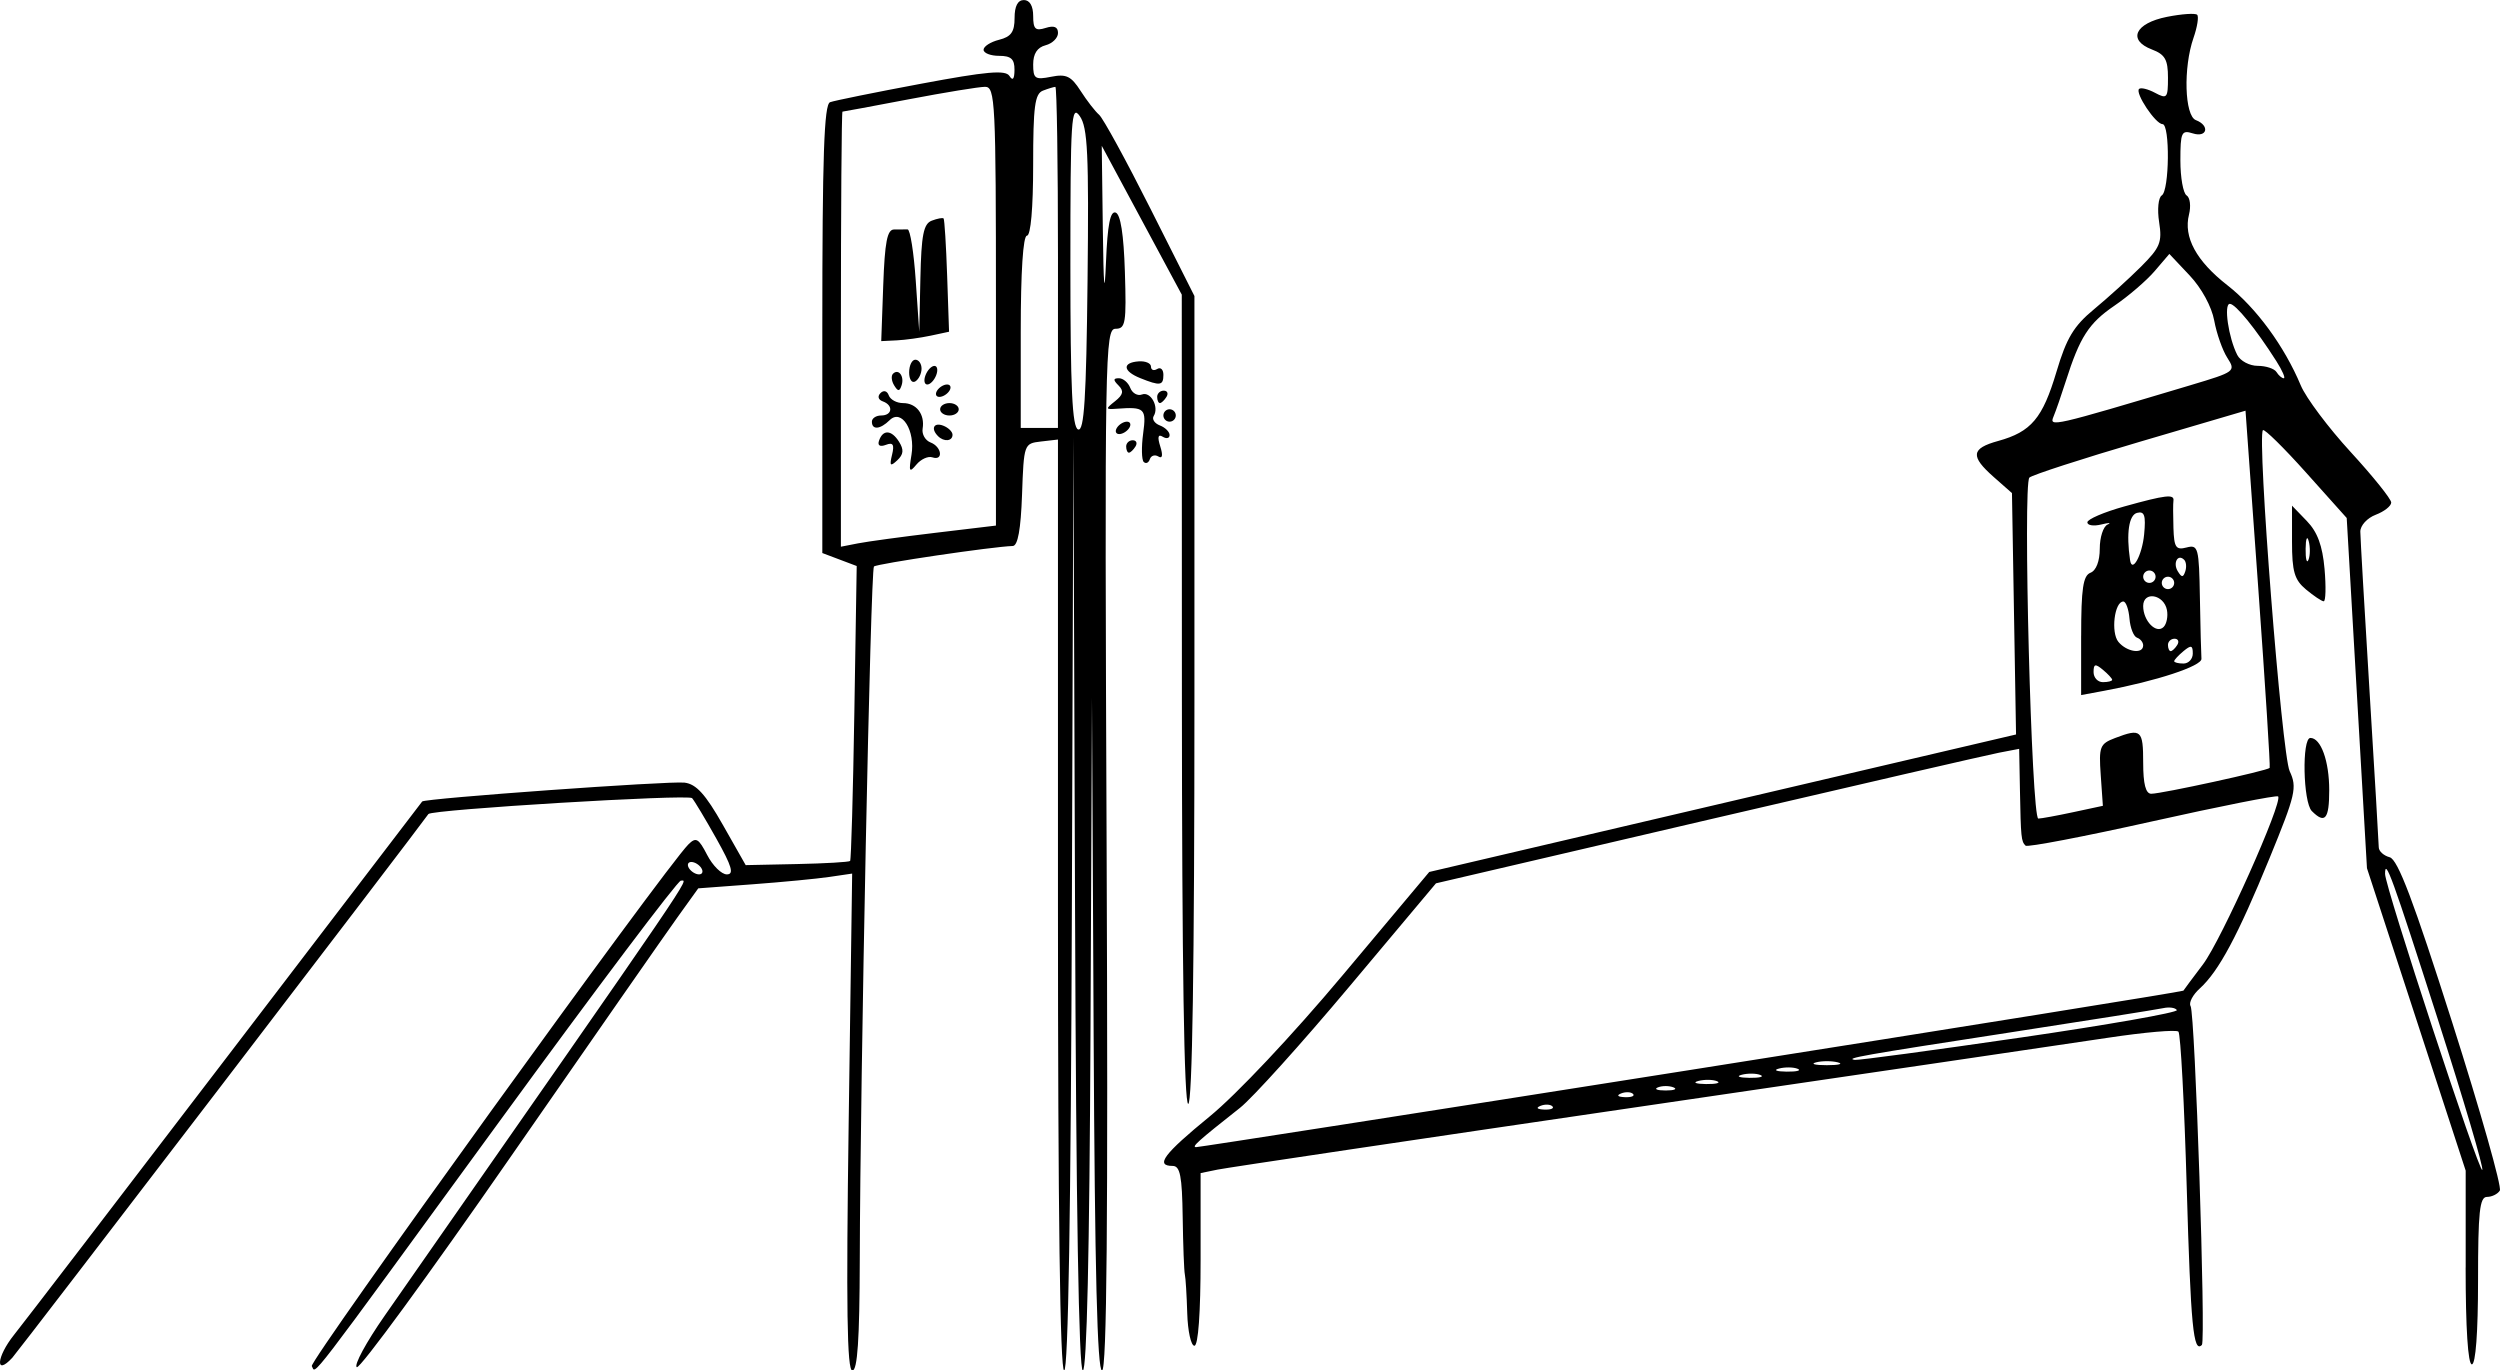<?xml version="1.0" encoding="UTF-8" standalone="no"?>
<svg
   xmlns:dc="http://purl.org/dc/elements/1.1/"
   xmlns:cc="http://creativecommons.org/ns#"
   xmlns:rdf="http://www.w3.org/1999/02/22-rdf-syntax-ns#"
   xmlns:svg="http://www.w3.org/2000/svg"
   xmlns="http://www.w3.org/2000/svg"
   id="svg8"
   version="1.1"
   viewBox="0 0 142.219 77.964"
   height="77.964mm"
   width="142.219mm">
  <defs
     id="defs2" />
  <g
     transform="translate(-167.155,-197.113)"
     id="layer1">
    <path
       id="path4540"
       d="m 184.893,274.826 c -0.169,-0.274 20.098,-28.351 21.417,-29.67 0.439,-0.439 0.581,-0.36 1.076,0.597 0.313,0.606 0.816,1.102 1.116,1.102 0.424,0 0.292,-0.452 -0.591,-2.028 -0.625,-1.116 -1.248,-2.155 -1.384,-2.31 -0.205,-0.234 -14.83,0.648 -15.001,0.905 -0.388,0.584 -23.331,30.562 -23.671,30.93 -0.99,1.07 -0.906,-0.044 0.098,-1.302 0.581,-0.728 6.026,-7.832 12.1,-15.787 6.074,-7.955 11.078,-14.505 11.119,-14.555 0.144,-0.178 14.059,-1.179 14.925,-1.073 0.665,0.081 1.191,0.66 2.178,2.4 l 1.301,2.293 2.916,-0.061 c 1.604,-0.033 2.965,-0.113 3.024,-0.176 0.059,-0.064 0.167,-3.865 0.241,-8.447 l 0.134,-8.332 -0.978,-0.369 -0.978,-0.369 v -12.742 c 0,-9.871 0.099,-12.778 0.441,-12.905 0.243,-0.09 2.574,-0.563 5.181,-1.051 3.735,-0.699 4.799,-0.793 5.022,-0.443 0.189,0.298 0.284,0.184 0.288,-0.349 0.004,-0.613 -0.196,-0.794 -0.877,-0.794 -0.485,0 -0.882,-0.156 -0.882,-0.346 0,-0.19 0.397,-0.446 0.882,-0.567 0.686,-0.172 0.882,-0.448 0.882,-1.241 0,-0.672 0.181,-1.02 0.529,-1.02 0.333,0 0.529,0.336 0.529,0.906 0,0.745 0.125,0.866 0.706,0.682 0.484,-0.154 0.706,-0.063 0.706,0.288 0,0.281 -0.318,0.595 -0.706,0.696 -0.475,0.124 -0.706,0.481 -0.706,1.091 0,0.812 0.106,0.885 1.026,0.701 0.856,-0.171 1.132,-0.038 1.671,0.803 0.355,0.554 0.829,1.166 1.054,1.36 0.225,0.194 1.536,2.593 2.915,5.332 l 2.507,4.979 v 22.979 c 0,15.084 -0.121,22.979 -0.353,22.979 -0.232,0 -0.355,-7.913 -0.36,-23.019 l -0.007,-23.019 -2.276,-4.233 -2.276,-4.233 0.061,4.763 c 0.043,3.345 0.097,3.889 0.181,1.828 0.085,-2.096 0.241,-2.895 0.546,-2.794 0.282,0.093 0.461,1.239 0.528,3.376 0.091,2.909 0.038,3.235 -0.529,3.235 -0.602,-5e-5 -0.625,1.364 -0.51,29.633 0.086,21.121 0.011,29.633 -0.262,29.633 -0.269,0 -0.41,-5.687 -0.477,-19.138 l -0.094,-19.138 -0.085,19.138 c -0.055,12.385 -0.209,19.138 -0.436,19.138 -0.228,0 -0.383,-9.259 -0.443,-26.547 l -0.093,-26.547 -0.086,26.547 c -0.056,17.405 -0.207,26.547 -0.439,26.547 -0.232,0 -0.353,-9.062 -0.353,-26.482 v -26.482 l -0.97,0.112 c -0.961,0.111 -0.971,0.138 -1.073,3.022 -0.07,1.977 -0.239,2.914 -0.529,2.922 -1.112,0.029 -7.737,1.008 -7.896,1.167 -0.192,0.192 -0.78,29 -0.806,39.48 -0.011,4.486 -0.131,6.262 -0.422,6.262 -0.304,0 -0.357,-3.579 -0.209,-14.137 l 0.198,-14.137 -1.29,0.19 c -0.71,0.105 -2.679,0.294 -4.378,0.42 l -3.087,0.23 -1.174,1.634 c -0.646,0.899 -4.945,7.072 -9.554,13.719 -4.609,6.647 -8.523,11.997 -8.698,11.888 -0.175,-0.108 0.534,-1.419 1.576,-2.913 18.098,-25.949 17.292,-24.765 16.859,-24.765 -0.181,0 -4.816,6.152 -10.3,13.67 -11.266,15.445 -10.437,14.363 -10.693,13.948 z m 22.162,-28.324 c -0.12,-0.194 -0.377,-0.353 -0.571,-0.353 -0.194,0 -0.255,0.159 -0.135,0.353 0.12,0.194 0.377,0.353 0.571,0.353 0.194,0 0.255,-0.159 0.135,-0.353 z m 13.317,-19.079 3.44,-0.411 v -12.48 c 0,-11.656 -0.041,-12.48 -0.618,-12.48 -0.34,0 -2.284,0.318 -4.321,0.706 -2.037,0.388 -3.743,0.706 -3.792,0.706 -0.049,0 -0.089,5.569 -0.089,12.375 v 12.375 l 0.97,-0.19 c 0.534,-0.105 2.518,-0.375 4.41,-0.601 z m -1.366,-4.425 c 0.232,-1.387 -0.559,-2.654 -1.239,-1.984 -0.538,0.531 -1.012,0.572 -1.012,0.088 0,-0.194 0.238,-0.353 0.529,-0.353 0.64,0 0.704,-0.584 0.088,-0.804 -0.257,-0.092 -0.31,-0.288 -0.128,-0.47 0.182,-0.182 0.379,-0.128 0.47,0.128 0.087,0.243 0.452,0.441 0.813,0.441 0.762,0 1.249,0.636 1.114,1.456 -0.052,0.316 0.151,0.668 0.45,0.783 0.645,0.248 0.744,1.063 0.103,0.847 -0.243,-0.082 -0.651,0.104 -0.907,0.412 -0.402,0.483 -0.441,0.407 -0.282,-0.543 z m -1.103,-0.017 c 0.14,-0.582 0.055,-0.718 -0.353,-0.561 -0.332,0.127 -0.482,0.04 -0.392,-0.229 0.218,-0.654 0.709,-0.633 1.139,0.049 0.287,0.455 0.262,0.721 -0.098,1.058 -0.399,0.374 -0.45,0.319 -0.297,-0.317 z m 2.616,-1.055 c -0.428,-0.428 -0.244,-0.804 0.294,-0.598 0.291,0.112 0.529,0.345 0.529,0.518 0,0.37 -0.486,0.417 -0.823,0.08 z m 0.118,-1.529 c 0,-0.194 0.238,-0.353 0.529,-0.353 0.291,0 0.529,0.159 0.529,0.353 0,0.194 -0.238,0.353 -0.529,0.353 -0.291,0 -0.529,-0.159 -0.529,-0.353 z m -0.176,-1.058 c 0.12,-0.194 0.377,-0.353 0.571,-0.353 0.194,0 0.255,0.159 0.135,0.353 -0.12,0.194 -0.377,0.353 -0.571,0.353 -0.194,0 -0.255,-0.159 -0.135,-0.353 z m -2.44,-0.305 c -0.152,-0.246 -0.181,-0.542 -0.065,-0.659 0.316,-0.316 0.66,0.149 0.489,0.66 -0.119,0.358 -0.203,0.358 -0.425,-10e-4 z m 0.853,-0.732 c 0,-0.4 0.159,-0.726 0.353,-0.726 0.194,0 0.353,0.229 0.353,0.508 0,0.28 -0.159,0.606 -0.353,0.726 -0.194,0.12 -0.353,-0.109 -0.353,-0.508 z m 0.931,0.156 c 0.112,-0.291 0.34,-0.529 0.507,-0.529 0.167,0 0.213,0.238 0.101,0.529 -0.112,0.291 -0.34,0.529 -0.507,0.529 -0.167,0 -0.213,-0.238 -0.101,-0.529 z m -2.405,-5.114 c 0.088,-2.465 0.226,-3.176 0.617,-3.176 0.277,0 0.623,-0.002 0.769,-0.004 0.146,-0.002 0.354,1.307 0.463,2.91 l 0.199,2.914 0.066,-3.049 c 0.053,-2.463 0.177,-3.092 0.645,-3.272 0.319,-0.122 0.622,-0.179 0.674,-0.126 0.052,0.053 0.143,1.525 0.203,3.27 l 0.108,3.174 -1.047,0.224 c -0.576,0.123 -1.444,0.243 -1.929,0.267 l -0.882,0.043 z m 11.182,-9.624 c -0.484,-0.692 -0.535,0.112 -0.535,8.457 0,7.063 0.103,9.256 0.441,9.368 0.343,0.115 0.462,-1.763 0.535,-8.457 0.079,-7.229 0.009,-8.726 -0.441,-9.368 z m -1.241,8.036 c 0,-5.336 -0.066,-9.701 -0.148,-9.701 -0.081,0 -0.399,0.096 -0.706,0.214 -0.464,0.178 -0.558,0.894 -0.558,4.233 0,2.444 -0.138,4.019 -0.353,4.019 -0.22,0 -0.353,2.058 -0.353,5.468 v 5.468 h 1.058 1.058 z m 80.081,57.462 v -5.509 l -2.808,-8.603 -2.808,-8.603 -0.576,-9.961 -0.576,-9.961 -2.306,-2.576 c -1.268,-1.417 -2.375,-2.506 -2.46,-2.421 -0.346,0.346 1.072,18.437 1.521,19.401 0.432,0.926 0.341,1.319 -1.141,4.939 -1.807,4.414 -2.893,6.443 -3.972,7.42 -0.404,0.365 -0.639,0.817 -0.524,1.004 0.254,0.411 0.875,19.043 0.643,19.275 -0.486,0.486 -0.635,-1.06 -0.862,-8.942 -0.137,-4.762 -0.35,-8.758 -0.473,-8.88 -0.123,-0.123 -1.934,0.035 -4.024,0.351 -2.091,0.316 -14.12,2.087 -26.731,3.936 -12.612,1.849 -23.367,3.451 -23.901,3.561 l -0.97,0.199 v 4.911 c 0,3.039 -0.134,4.911 -0.353,4.911 -0.194,0 -0.377,-0.833 -0.407,-1.852 -0.03,-1.019 -0.091,-2.011 -0.136,-2.205 -0.045,-0.194 -0.1,-1.662 -0.123,-3.263 -0.033,-2.334 -0.146,-2.91 -0.57,-2.91 -1.016,0 -0.51,-0.676 2.102,-2.811 1.528,-1.248 4.7,-4.617 7.563,-8.031 l 4.931,-5.88 16.691,-3.911 16.691,-3.911 -0.116,-6.866 -0.116,-6.866 -1.03,-0.908 c -1.352,-1.191 -1.3,-1.631 0.246,-2.057 1.878,-0.519 2.528,-1.289 3.315,-3.933 0.573,-1.924 0.979,-2.601 2.138,-3.56 0.787,-0.651 1.987,-1.74 2.668,-2.419 1.092,-1.09 1.214,-1.388 1.035,-2.536 -0.113,-0.722 -0.046,-1.399 0.15,-1.52 0.436,-0.269 0.474,-4.057 0.041,-4.057 -0.393,0 -1.569,-1.764 -1.334,-1.999 0.096,-0.096 0.505,0.003 0.91,0.219 0.682,0.365 0.736,0.302 0.736,-0.862 0,-1.024 -0.167,-1.319 -0.908,-1.601 -1.411,-0.536 -0.969,-1.498 0.854,-1.859 0.841,-0.166 1.612,-0.219 1.714,-0.117 0.102,0.102 0.008,0.693 -0.208,1.314 -0.588,1.687 -0.508,4.432 0.136,4.679 0.808,0.31 0.644,1.015 -0.176,0.754 -0.641,-0.204 -0.706,-0.063 -0.706,1.543 0,0.972 0.159,1.865 0.354,1.986 0.195,0.12 0.256,0.609 0.136,1.086 -0.323,1.288 0.413,2.643 2.188,4.028 1.634,1.275 3.241,3.47 4.171,5.695 0.293,0.702 1.571,2.408 2.839,3.789 1.268,1.382 2.306,2.674 2.306,2.873 0,0.198 -0.397,0.511 -0.882,0.695 -0.488,0.185 -0.879,0.615 -0.876,0.961 0.003,0.344 0.239,4.436 0.525,9.093 0.286,4.657 0.522,8.647 0.524,8.867 0.002,0.22 0.282,0.473 0.621,0.563 0.463,0.122 1.352,2.469 3.553,9.382 1.615,5.071 2.836,9.382 2.713,9.58 -0.123,0.198 -0.451,0.36 -0.731,0.36 -0.418,0 -0.508,0.851 -0.508,4.763 0,2.94 -0.135,4.763 -0.353,4.763 -0.22,0 -0.353,-2.072 -0.353,-5.509 z m -1.585,-14.12 c -2.606,-8.127 -3.001,-9.214 -3.001,-8.268 0,0.73 5.35,17.02 5.53,16.84 0.092,-0.092 -1.047,-3.949 -2.529,-8.572 z m -42.445,2.87 c 15.358,-2.426 27.945,-4.45 27.971,-4.498 0.026,-0.048 0.529,-0.721 1.116,-1.498 1.038,-1.37 4.566,-9.259 4.272,-9.553 -0.08,-0.08 -3.304,0.559 -7.163,1.421 -3.859,0.862 -7.101,1.483 -7.204,1.381 -0.248,-0.248 -0.268,-0.443 -0.319,-3.171 l -0.044,-2.337 -1.147,0.22 c -0.631,0.121 -8.095,1.842 -16.588,3.825 l -15.441,3.605 -4.934,5.881 c -2.714,3.235 -5.51,6.335 -6.214,6.891 -2.389,1.886 -2.773,2.229 -2.501,2.237 0.149,0.004 12.837,-1.977 28.195,-4.404 z m -7.924,2.082 c -0.117,-0.117 -0.421,-0.13 -0.676,-0.028 -0.281,0.113 -0.198,0.196 0.213,0.213 0.372,0.015 0.58,-0.068 0.463,-0.185 z m 4.586,-0.706 c -0.117,-0.117 -0.421,-0.13 -0.676,-0.028 -0.281,0.113 -0.198,0.196 0.213,0.213 0.372,0.015 0.58,-0.068 0.463,-0.185 z m 2.3,-0.373 c -0.243,-0.098 -0.639,-0.098 -0.882,0 -0.243,0.098 -0.044,0.178 0.441,0.178 0.485,0 0.683,-0.08 0.441,-0.178 z m 2.476,-0.351 c -0.239,-0.097 -0.715,-0.103 -1.058,-0.013 -0.343,0.089 -0.148,0.169 0.434,0.176 0.582,0.007 0.863,-0.066 0.624,-0.163 z m 2.469,-0.353 c -0.239,-0.097 -0.715,-0.103 -1.058,-0.013 -0.343,0.089 -0.148,0.169 0.434,0.176 0.582,0.007 0.863,-0.066 0.624,-0.163 z m 2.117,-0.353 c -0.239,-0.097 -0.715,-0.103 -1.058,-0.013 -0.343,0.089 -0.148,0.169 0.434,0.176 0.582,0.007 0.863,-0.066 0.624,-0.163 z m 2.286,-0.365 c -0.34,-0.089 -0.895,-0.089 -1.235,0 -0.34,0.089 -0.062,0.161 0.617,0.161 0.679,0 0.957,-0.073 0.617,-0.161 z m 10.382,-1.407 c 4.982,-0.727 8.991,-1.432 8.907,-1.567 -0.083,-0.135 -0.429,-0.185 -0.769,-0.111 -0.339,0.074 -4.268,0.697 -8.731,1.385 -8.435,1.3 -9.408,1.472 -8.819,1.56 0.194,0.029 4.429,-0.541 9.412,-1.268 z m 3.006,-12.824 1.693,-0.363 -0.122,-1.75 c -0.113,-1.619 -0.052,-1.776 0.817,-2.107 1.483,-0.564 1.598,-0.462 1.598,1.407 0,1.213 0.143,1.764 0.459,1.764 0.595,0 6.634,-1.319 6.736,-1.471 0.043,-0.064 -0.248,-4.662 -0.648,-10.219 l -0.726,-10.102 -5.997,1.764 c -3.298,0.97 -6.132,1.889 -6.297,2.042 -0.38,0.351 0.118,19.398 0.507,19.398 0.158,0 1.05,-0.163 1.981,-0.363 z m 0.458,-10.039 c 0,-2.678 0.11,-3.421 0.529,-3.582 0.323,-0.124 0.529,-0.658 0.529,-1.371 0,-0.642 0.198,-1.259 0.441,-1.37 0.243,-0.111 0.084,-0.114 -0.353,-0.006 -0.437,0.108 -0.794,0.053 -0.794,-0.122 0,-0.175 0.95,-0.583 2.111,-0.906 2.349,-0.653 2.847,-0.711 2.786,-0.322 -0.023,0.146 -0.023,0.845 0,1.554 0.036,1.107 0.142,1.264 0.747,1.105 0.662,-0.173 0.709,0.001 0.758,2.855 0.029,1.672 0.069,3.236 0.088,3.475 0.033,0.413 -2.568,1.271 -5.521,1.82 l -1.323,0.246 v -3.378 z m 1.764,2.508 c 0,-0.073 -0.238,-0.331 -0.529,-0.572 -0.433,-0.36 -0.529,-0.336 -0.529,0.133 0,0.315 0.238,0.572 0.529,0.572 0.291,0 0.529,-0.06 0.529,-0.133 z m 4.586,-1.498 c 0,-0.469 -0.096,-0.493 -0.529,-0.133 -0.291,0.242 -0.529,0.499 -0.529,0.572 0,0.073 0.238,0.133 0.529,0.133 0.291,0 0.529,-0.258 0.529,-0.572 z m -2.822,-0.457 c 0,-0.178 -0.157,-0.376 -0.35,-0.441 -0.192,-0.065 -0.386,-0.554 -0.43,-1.088 -0.044,-0.534 -0.201,-0.97 -0.349,-0.97 -0.506,0 -0.72,1.766 -0.279,2.298 0.48,0.578 1.407,0.711 1.407,0.201 z m 1.94,-0.029 c 0.12,-0.194 0.05,-0.353 -0.156,-0.353 -0.205,0 -0.374,0.159 -0.374,0.353 0,0.194 0.07,0.353 0.156,0.353 0.086,0 0.254,-0.159 0.374,-0.353 z m -0.588,-1.987 c -0.172,-0.895 -1.352,-1.092 -1.352,-0.226 0,0.847 0.744,1.61 1.162,1.192 0.173,-0.173 0.259,-0.608 0.19,-0.966 z m 0.412,-1.541 c 0,-0.194 -0.159,-0.353 -0.353,-0.353 -0.194,0 -0.353,0.159 -0.353,0.353 0,0.194 0.159,0.353 0.353,0.353 0.194,0 0.353,-0.159 0.353,-0.353 z m -1.058,-0.353 c 0,-0.194 -0.159,-0.353 -0.353,-0.353 -0.194,0 -0.353,0.159 -0.353,0.353 0,0.194 0.159,0.353 0.353,0.353 0.194,0 0.353,-0.159 0.353,-0.353 z m 1.624,-0.963 c -0.359,-0.359 -0.654,0.181 -0.36,0.657 0.222,0.36 0.305,0.36 0.425,0.001 0.082,-0.245 0.053,-0.542 -0.065,-0.659 z m -2.275,-1.449 c 0.103,-1.077 0.019,-1.329 -0.404,-1.219 -0.465,0.122 -0.62,1.162 -0.398,2.682 0.113,0.778 0.689,-0.271 0.802,-1.463 z m 2.678,-8.495 c 2.498,-0.746 2.545,-0.782 2.055,-1.543 -0.276,-0.429 -0.612,-1.384 -0.747,-2.123 -0.144,-0.788 -0.722,-1.849 -1.399,-2.566 l -1.153,-1.223 -0.837,0.979 c -0.461,0.538 -1.487,1.421 -2.281,1.962 -1.467,0.999 -1.974,1.786 -2.776,4.309 -0.247,0.776 -0.558,1.674 -0.692,1.995 -0.258,0.618 -0.124,0.587 7.83,-1.789 z m 4.846,-1.352 c -1.171,-1.842 -2.324,-3.263 -2.649,-3.263 -0.358,0 -0.077,1.931 0.424,2.91 0.174,0.34 0.697,0.617 1.164,0.617 0.467,0 0.947,0.159 1.067,0.353 0.12,0.194 0.306,0.353 0.414,0.353 0.108,0 -0.081,-0.437 -0.42,-0.97 z m 2.017,25.594 c -0.502,-0.502 -0.575,-4.163 -0.083,-4.163 0.597,0 1.071,1.315 1.071,2.975 0,1.647 -0.24,1.935 -0.988,1.187 z m -0.335,-12.61 c -0.656,-0.547 -0.794,-1.018 -0.794,-2.714 v -2.052 l 0.844,0.874 c 0.604,0.625 0.89,1.401 1.007,2.726 0.089,1.019 0.067,1.847 -0.05,1.84 -0.117,-0.006 -0.57,-0.31 -1.007,-0.674 z m 0.156,-2.747 c -0.089,-0.343 -0.169,-0.148 -0.176,0.434 -0.007,0.582 0.066,0.863 0.163,0.624 0.097,-0.239 0.103,-0.715 0.013,-1.058 z m -66.273,-4.505 c -0.121,-0.121 -0.137,-0.846 -0.034,-1.61 0.193,-1.442 0.096,-1.535 -1.494,-1.419 -0.655,0.048 -0.663,0.017 -0.1,-0.43 0.461,-0.367 0.507,-0.58 0.194,-0.893 -0.313,-0.313 -0.307,-0.411 0.023,-0.411 0.239,0 0.529,0.247 0.645,0.549 0.116,0.302 0.415,0.471 0.665,0.375 0.498,-0.191 0.988,0.709 0.668,1.226 -0.11,0.178 0.048,0.419 0.352,0.535 0.303,0.116 0.552,0.363 0.552,0.547 0,0.185 -0.176,0.227 -0.391,0.095 -0.266,-0.164 -0.31,0.012 -0.139,0.553 0.161,0.507 0.122,0.713 -0.108,0.571 -0.198,-0.123 -0.417,-0.053 -0.486,0.154 -0.069,0.207 -0.225,0.278 -0.346,0.156 z m -0.999,-0.882 c 0,-0.194 0.168,-0.353 0.374,-0.353 0.205,0 0.275,0.159 0.156,0.353 -0.12,0.194 -0.288,0.353 -0.374,0.353 -0.086,0 -0.156,-0.159 -0.156,-0.353 z m -0.529,-1.058 c 0.12,-0.194 0.377,-0.353 0.571,-0.353 0.194,0 0.255,0.159 0.135,0.353 -0.12,0.194 -0.377,0.353 -0.571,0.353 -0.194,0 -0.255,-0.159 -0.135,-0.353 z m 2.646,-0.706 c 0,-0.194 0.159,-0.353 0.353,-0.353 0.194,0 0.353,0.159 0.353,0.353 0,0.194 -0.159,0.353 -0.353,0.353 -0.194,0 -0.353,-0.159 -0.353,-0.353 z m -0.353,-1.058 c 0,-0.194 0.168,-0.353 0.374,-0.353 0.205,0 0.275,0.159 0.156,0.353 -0.12,0.194 -0.288,0.353 -0.374,0.353 -0.086,0 -0.156,-0.159 -0.156,-0.353 z m -0.97,-1.069 c -0.984,-0.395 -1.029,-0.88 -0.088,-0.95 0.388,-0.029 0.706,0.105 0.706,0.299 0,0.193 0.159,0.254 0.353,0.134 0.194,-0.12 0.353,0.029 0.353,0.332 0,0.618 -0.185,0.644 -1.323,0.186 z"
       style="fill:#000000;stroke-width:0.353" />
  </g>
</svg>
